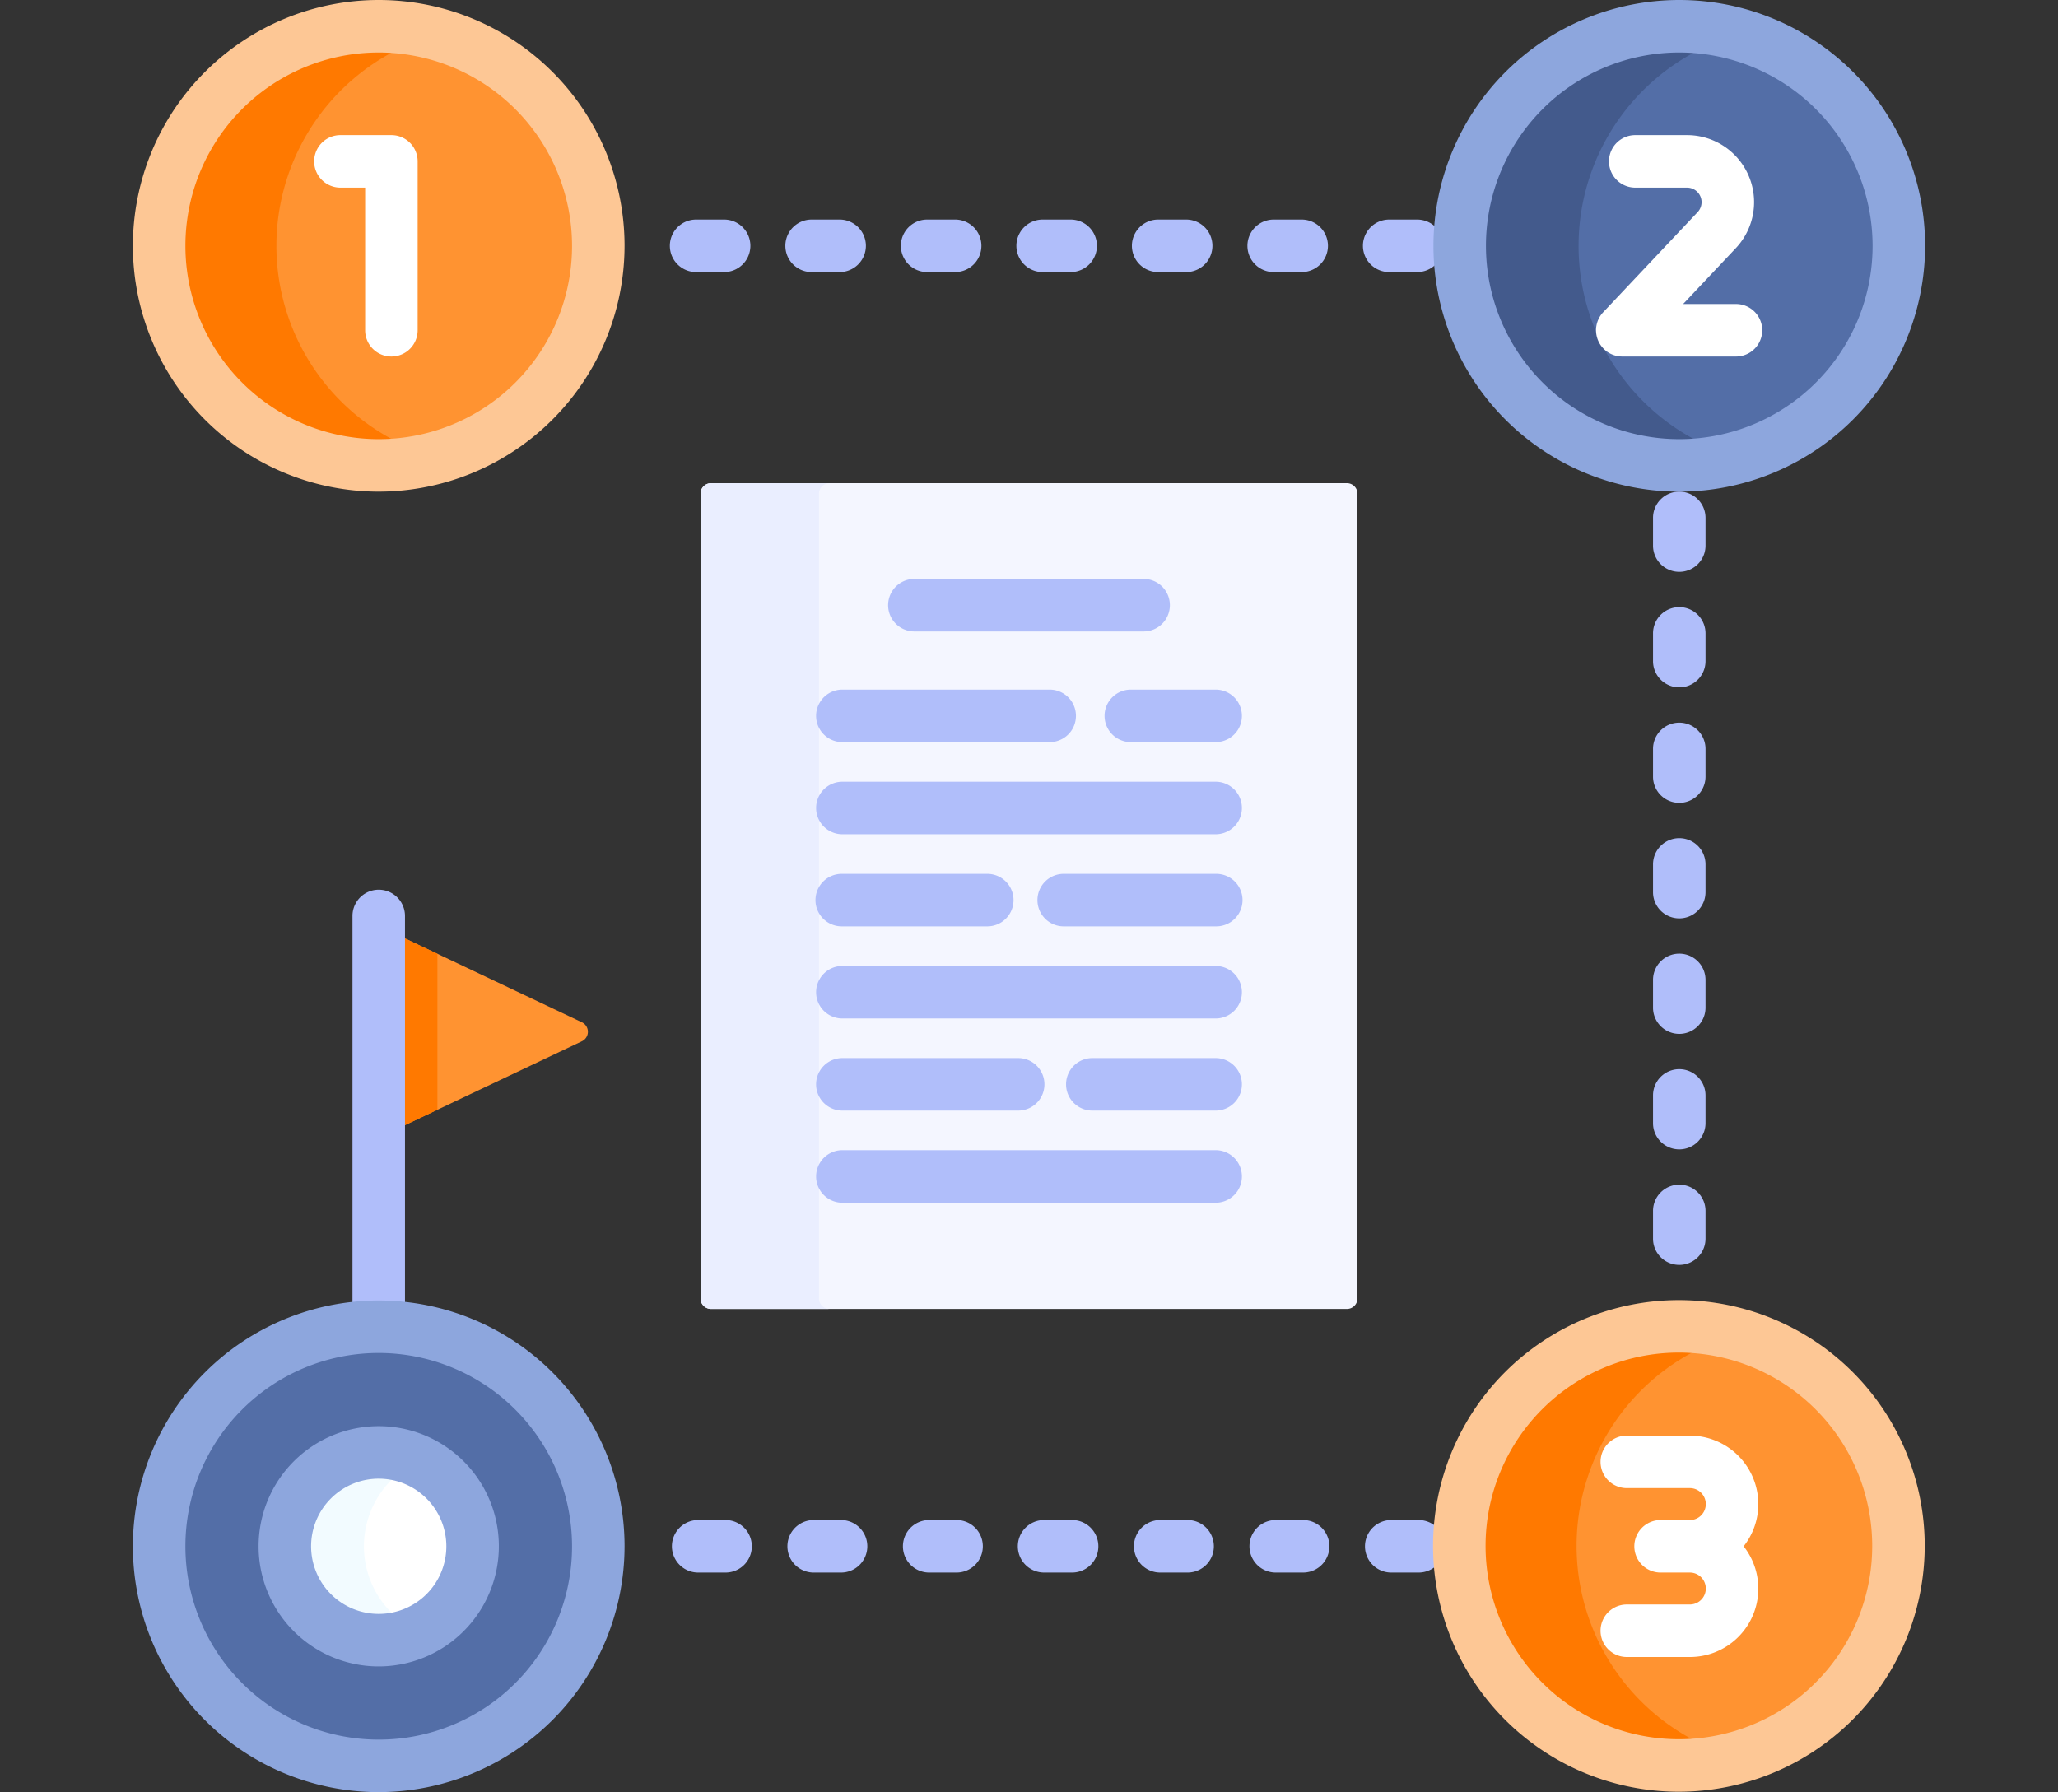 <svg xmlns="http://www.w3.org/2000/svg" xmlns:xlink="http://www.w3.org/1999/xlink" viewBox="0 0 573 499">
  <rect x="0" y="0" width="573" height="499" fill="#333333" stroke="none"/>
  <defs>
    <clipPath id="clip-path">
      <rect id="Rectangle_807" data-name="Rectangle 807" width="573" height="499" transform="translate(1103 1796)" fill="#fff" stroke="#707070" stroke-width="1"/>
    </clipPath>
  </defs>
  <g id="Mask_Group_22" data-name="Mask Group 22" transform="translate(-1103 -1796)" clip-path="url(#clip-path)">
    <g id="steps" transform="translate(1140 1796)">
      <path id="Path_744" data-name="Path 744" d="M125.013,284.65,74.782,260.84v52.906l50.231-23.811A2.924,2.924,0,0,0,125.013,284.65Z" fill="#ff9331"/>
      <path id="Path_745" data-name="Path 745" d="M74.781,260.84v52.906L84.791,309V265.585Z" fill="#ff7900"/>
      <path id="Path_746" data-name="Path 746" d="M68.447,369.417a61.54,61.54,0,0,1,7.31.45V254.955a7.31,7.31,0,0,0-14.619,0V369.867A61.527,61.527,0,0,1,68.447,369.417Z" fill="#b0befa"/>
      <g id="Group_883" data-name="Group 883">
        <g id="Group_882" data-name="Group 882">
          <path id="Path_747" data-name="Path 747" d="M349.7,75.755h7.8a7.31,7.31,0,1,0,0-14.619h-7.8a7.31,7.31,0,0,0,0,14.619Z" fill="#b0befa"/>
          <path id="Path_748" data-name="Path 748" d="M317.538,75.755h7.8a7.31,7.31,0,1,0,0-14.619h-7.8a7.31,7.31,0,0,0,0,14.619Z" fill="#b0befa"/>
          <path id="Path_749" data-name="Path 749" d="M188.89,75.755h7.8a7.31,7.31,0,1,0,0-14.619h-7.8a7.31,7.31,0,0,0,0,14.619Z" fill="#b0befa"/>
          <path id="Path_750" data-name="Path 750" d="M253.214,75.755h7.8a7.31,7.31,0,1,0,0-14.619h-7.8a7.31,7.31,0,0,0,0,14.619Z" fill="#b0befa"/>
          <path id="Path_751" data-name="Path 751" d="M221.052,75.755h7.8a7.31,7.31,0,1,0,0-14.619h-7.8a7.31,7.31,0,0,0,0,14.619Z" fill="#b0befa"/>
          <path id="Path_752" data-name="Path 752" d="M285.376,75.755h7.8a7.31,7.31,0,1,0,0-14.619h-7.8a7.31,7.31,0,0,0,0,14.619Z" fill="#b0befa"/>
          <path id="Path_753" data-name="Path 753" d="M156.728,75.755h7.8a7.31,7.31,0,1,0,0-14.619h-7.8a7.31,7.31,0,0,0,0,14.619Z" fill="#b0befa"/>
          <path id="Path_754" data-name="Path 754" d="M430.554,136.893a7.309,7.309,0,0,0-7.31,7.31V152a7.31,7.31,0,0,0,14.619,0v-7.8A7.31,7.31,0,0,0,430.554,136.893Z" fill="#b0befa"/>
          <path id="Path_755" data-name="Path 755" d="M430.554,233.379a7.309,7.309,0,0,0-7.31,7.31v7.8a7.31,7.31,0,0,0,14.619,0v-7.8a7.31,7.31,0,0,0-7.31-7.31Z" fill="#b0befa"/>
          <path id="Path_756" data-name="Path 756" d="M430.554,169.055a7.309,7.309,0,0,0-7.31,7.31v7.8a7.31,7.31,0,0,0,14.619,0v-7.8A7.31,7.31,0,0,0,430.554,169.055Z" fill="#b0befa"/>
          <path id="Path_757" data-name="Path 757" d="M430.554,201.217a7.309,7.309,0,0,0-7.31,7.31v7.8a7.31,7.31,0,0,0,14.619,0v-7.8A7.31,7.31,0,0,0,430.554,201.217Z" fill="#b0befa"/>
          <path id="Path_758" data-name="Path 758" d="M430.554,297.7a7.309,7.309,0,0,0-7.31,7.31v7.8a7.31,7.31,0,0,0,14.619,0v-7.8A7.31,7.31,0,0,0,430.554,297.7Z" fill="#b0befa"/>
          <path id="Path_759" data-name="Path 759" d="M430.554,329.865a7.309,7.309,0,0,0-7.31,7.31v7.8a7.31,7.31,0,0,0,14.619,0v-7.8A7.31,7.31,0,0,0,430.554,329.865Z" fill="#b0befa"/>
          <path id="Path_760" data-name="Path 760" d="M430.554,265.541a7.309,7.309,0,0,0-7.31,7.31v7.8a7.31,7.31,0,0,0,14.619,0v-7.8A7.31,7.31,0,0,0,430.554,265.541Z" fill="#b0befa"/>
          <path id="Path_761" data-name="Path 761" d="M165.1,423.245h-7.8a7.31,7.31,0,0,0,0,14.619h7.8a7.31,7.31,0,0,0,0-14.619Z" fill="#b0befa"/>
          <path id="Path_762" data-name="Path 762" d="M229.421,423.245h-7.8a7.31,7.31,0,0,0,0,14.619h7.8a7.31,7.31,0,0,0,0-14.619Z" fill="#b0befa"/>
          <path id="Path_763" data-name="Path 763" d="M197.259,423.245h-7.8a7.31,7.31,0,0,0,0,14.619h7.8a7.31,7.31,0,0,0,0-14.619Z" fill="#b0befa"/>
          <path id="Path_764" data-name="Path 764" d="M325.907,423.245h-7.8a7.31,7.31,0,0,0,0,14.619h7.8a7.31,7.31,0,0,0,0-14.619Z" fill="#b0befa"/>
          <path id="Path_765" data-name="Path 765" d="M358.07,423.245h-7.8a7.31,7.31,0,0,0,0,14.619h7.8a7.31,7.31,0,0,0,0-14.619Z" fill="#b0befa"/>
          <path id="Path_766" data-name="Path 766" d="M261.583,423.245h-7.8a7.31,7.31,0,1,0,0,14.619h7.8a7.31,7.31,0,0,0,0-14.619Z" fill="#b0befa"/>
          <path id="Path_767" data-name="Path 767" d="M293.745,423.245h-7.8a7.31,7.31,0,0,0,0,14.619h7.8a7.31,7.31,0,0,0,0-14.619Z" fill="#b0befa"/>
        </g>
      </g>
      <g id="Group_890" data-name="Group 890">
        <g id="Group_885" data-name="Group 885">
          <g id="Group_884" data-name="Group 884">
            <circle id="Ellipse_118" data-name="Ellipse 118" cx="61.137" cy="61.137" r="61.137" transform="translate(369.416 7.31)" fill="#536ea7"/>
          </g>
        </g>
        <g id="Group_886" data-name="Group 886">
          <path id="Path_768" data-name="Path 768" d="M402.514,68.447A61.15,61.15,0,0,1,447.1,9.6a61.137,61.137,0,1,0,0,117.7,61.151,61.151,0,0,1-44.588-58.852Z" fill="#435a8c"/>
        </g>
        <g id="Group_888" data-name="Group 888">
          <g id="Group_887" data-name="Group 887">
            <path id="Path_769" data-name="Path 769" d="M430.554,136.893A68.446,68.446,0,1,1,499,68.446,68.523,68.523,0,0,1,430.554,136.893Zm0-122.274a53.827,53.827,0,1,0,53.827,53.827,53.888,53.888,0,0,0-53.827-53.827Z" fill="#8da6dd"/>
          </g>
        </g>
        <g id="Group_889" data-name="Group 889">
          <path id="Path_770" data-name="Path 770" d="M446.426,99.27H414.683a7.309,7.309,0,0,1-5.316-12.325l26.295-27.874a4.05,4.05,0,0,0-2.945-6.829H418.209a7.31,7.31,0,0,1,0-14.619h14.507A18.668,18.668,0,0,1,446.294,69.1L431.626,84.651h14.8a7.31,7.31,0,0,1,0,14.619Z" fill="#fff"/>
        </g>
      </g>
      <g id="Group_897" data-name="Group 897">
        <g id="Group_896" data-name="Group 896">
          <g id="Group_895" data-name="Group 895">
            <g id="Group_891" data-name="Group 891">
              <circle id="Ellipse_119" data-name="Ellipse 119" cx="61.137" cy="61.137" r="61.137" transform="translate(7.31 7.31)" fill="#ff9331"/>
            </g>
            <g id="Group_892" data-name="Group 892">
              <path id="Path_771" data-name="Path 771" d="M39.959,68.447A61.15,61.15,0,0,1,84.772,9.532a61.137,61.137,0,1,0,0,117.83A61.151,61.151,0,0,1,39.959,68.447Z" fill="#ff7900"/>
            </g>
            <g id="Group_893" data-name="Group 893">
              <path id="Path_772" data-name="Path 772" d="M68.446,136.893a68.446,68.446,0,1,1,68.446-68.447A68.524,68.524,0,0,1,68.446,136.893Zm0-122.274a53.827,53.827,0,1,0,53.827,53.827A53.888,53.888,0,0,0,68.446,14.619Z" fill="#fdc795"/>
            </g>
            <g id="Group_894" data-name="Group 894">
              <path id="Path_773" data-name="Path 773" d="M71.974,99.27a7.31,7.31,0,0,1-7.31-7.31V52.242h-6.8a7.31,7.31,0,1,1,0-14.619H71.974a7.31,7.31,0,0,1,7.31,7.31V91.96A7.309,7.309,0,0,1,71.974,99.27Z" fill="#fff"/>
            </g>
          </g>
        </g>
        <g id="Group_926" data-name="Group 926" transform="translate(362 362)">
          <g id="Group_895-2" data-name="Group 895">
            <g id="Group_891-2" data-name="Group 891">
              <circle id="Ellipse_119-2" data-name="Ellipse 119" cx="61.137" cy="61.137" r="61.137" transform="translate(7.31 7.31)" fill="#ff9331"/>
            </g>
            <g id="Group_892-2" data-name="Group 892">
              <path id="Path_771-2" data-name="Path 771" d="M39.959,68.447A61.15,61.15,0,0,1,84.772,9.532a61.137,61.137,0,1,0,0,117.83A61.151,61.151,0,0,1,39.959,68.447Z" fill="#ff7900"/>
            </g>
            <g id="Group_893-2" data-name="Group 893">
              <path id="Path_772-2" data-name="Path 772" d="M68.446,136.893a68.446,68.446,0,1,1,68.446-68.447A68.524,68.524,0,0,1,68.446,136.893Zm0-122.274a53.827,53.827,0,1,0,53.827,53.827A53.888,53.888,0,0,0,68.446,14.619Z" fill="#fdc795"/>
            </g>
            <path id="Path_793" data-name="Path 793" d="M452.56,418.8a19.088,19.088,0,0,0-19.066-19.066H415.858a7.31,7.31,0,0,0,0,14.619h17.636a4.447,4.447,0,1,1,0,8.894h-8.23a7.31,7.31,0,0,0,0,14.619h8.23a4.447,4.447,0,0,1,0,8.894H415.858a7.31,7.31,0,0,0,0,14.619h17.636a19.037,19.037,0,0,0,14.979-30.823A18.956,18.956,0,0,0,452.56,418.8Z" transform="translate(-362 -362)" fill="#fff"/>
          </g>
        </g>
      </g>
      <g id="Group_911" data-name="Group 911">
        <g id="Group_910" data-name="Group 910">
          <g id="Group_904" data-name="Group 904">
            <circle id="Ellipse_121" data-name="Ellipse 121" cx="61.137" cy="61.137" r="61.137" transform="translate(7.31 369.416)" fill="#536ea7"/>
          </g>
          <g id="Group_905" data-name="Group 905">
            <path id="Path_777" data-name="Path 777" d="M39.959,430.553a61.15,61.15,0,0,1,44.813-58.915,61.137,61.137,0,1,0,0,117.83,61.149,61.149,0,0,1-44.813-58.915Z" fill="#536ea7"/>
          </g>
          <g id="Group_906" data-name="Group 906">
            <path id="Path_778" data-name="Path 778" d="M68.446,499a68.446,68.446,0,1,1,68.446-68.446A68.524,68.524,0,0,1,68.446,499Zm0-122.273a53.827,53.827,0,1,0,53.827,53.828,53.888,53.888,0,0,0-53.827-53.828Z" fill="#8da6dd"/>
          </g>
          <g id="Group_907" data-name="Group 907">
            <circle id="Ellipse_122" data-name="Ellipse 122" cx="26.139" cy="26.139" r="26.139" transform="translate(42.307 404.415)" fill="#fff"/>
          </g>
          <g id="Group_908" data-name="Group 908">
            <path id="Path_779" data-name="Path 779" d="M64.324,430.554a26.168,26.168,0,0,1,15.131-23.7,26.139,26.139,0,1,0,0,47.4,26.17,26.17,0,0,1-15.131-23.7Z" fill="#f2fbff"/>
          </g>
          <g id="Group_909" data-name="Group 909">
            <path id="Path_780" data-name="Path 780" d="M68.446,464a33.449,33.449,0,1,1,33.449-33.449A33.487,33.487,0,0,1,68.446,464Zm0-52.277a18.829,18.829,0,1,0,18.829,18.829A18.851,18.851,0,0,0,68.446,411.725Z" fill="#8da6dd"/>
          </g>
        </g>
      </g>
      <g id="Group_925" data-name="Group 925">
        <g id="Group_912" data-name="Group 912">
          <path id="Path_781" data-name="Path 781" d="M338.021,364.459H160.979a2.924,2.924,0,0,1-2.924-2.924V137.465a2.924,2.924,0,0,1,2.924-2.924H338.022a2.924,2.924,0,0,1,2.924,2.924V361.536A2.925,2.925,0,0,1,338.021,364.459Z" fill="#f4f6ff"/>
        </g>
        <g id="Group_913" data-name="Group 913">
          <path id="Path_782" data-name="Path 782" d="M191.023,361.535V137.465a2.924,2.924,0,0,1,2.924-2.924H160.979a2.924,2.924,0,0,0-2.924,2.924V361.536a2.924,2.924,0,0,0,2.924,2.924h32.968A2.925,2.925,0,0,1,191.023,361.535Z" fill="#eaeeff"/>
        </g>
        <g id="Group_914" data-name="Group 914">
          <path id="Path_783" data-name="Path 783" d="M281.5,175.824h-64a7.31,7.31,0,0,1,0-14.619h64a7.31,7.31,0,0,1,0,14.619Z" fill="#b0befa"/>
        </g>
        <g id="Group_924" data-name="Group 924">
          <g id="Group_915" data-name="Group 915">
            <path id="Path_784" data-name="Path 784" d="M301.552,206.638H277.764a7.31,7.31,0,0,1,0-14.619h23.788a7.31,7.31,0,0,1,0,14.619Z" fill="#b0befa"/>
          </g>
          <g id="Group_916" data-name="Group 916">
            <path id="Path_785" data-name="Path 785" d="M255.348,206.638h-57.9a7.31,7.31,0,0,1,0-14.619h57.9a7.31,7.31,0,0,1,0,14.619Z" fill="#b0befa"/>
          </g>
          <g id="Group_917" data-name="Group 917">
            <path id="Path_786" data-name="Path 786" d="M301.552,232.287h-104.1a7.31,7.31,0,0,1,0-14.619h104.1a7.31,7.31,0,0,1,0,14.619Z" fill="#b0befa"/>
          </g>
          <g id="Group_918" data-name="Group 918">
            <path id="Path_787" data-name="Path 787" d="M301.552,257.937H259.246a7.31,7.31,0,1,1,0-14.619h42.306a7.31,7.31,0,1,1,0,14.619Z" fill="#b0befa"/>
          </g>
          <g id="Group_919" data-name="Group 919">
            <path id="Path_788" data-name="Path 788" d="M237.8,257.937H197.448a7.31,7.31,0,1,1,0-14.619H237.8a7.31,7.31,0,1,1,0,14.619Z" fill="#b0befa"/>
          </g>
          <g id="Group_920" data-name="Group 920">
            <path id="Path_789" data-name="Path 789" d="M301.552,283.587h-104.1a7.31,7.31,0,0,1,0-14.619h104.1a7.31,7.31,0,0,1,0,14.619Z" fill="#b0befa"/>
          </g>
          <g id="Group_921" data-name="Group 921">
            <path id="Path_790" data-name="Path 790" d="M301.552,309.236H267.043a7.31,7.31,0,0,1,0-14.619h34.509a7.31,7.31,0,0,1,0,14.619Z" fill="#b0befa"/>
          </g>
          <g id="Group_922" data-name="Group 922">
            <path id="Path_791" data-name="Path 791" d="M246.576,309.236H197.448a7.31,7.31,0,0,1,0-14.619h49.128a7.31,7.31,0,0,1,0,14.619Z" fill="#b0befa"/>
          </g>
          <g id="Group_923" data-name="Group 923">
            <path id="Path_792" data-name="Path 792" d="M301.552,334.885h-104.1a7.31,7.31,0,0,1,0-14.619h104.1a7.31,7.31,0,0,1,0,14.619Z" fill="#b0befa"/>
          </g>
        </g>
      </g>
    </g>
  </g>
</svg>

